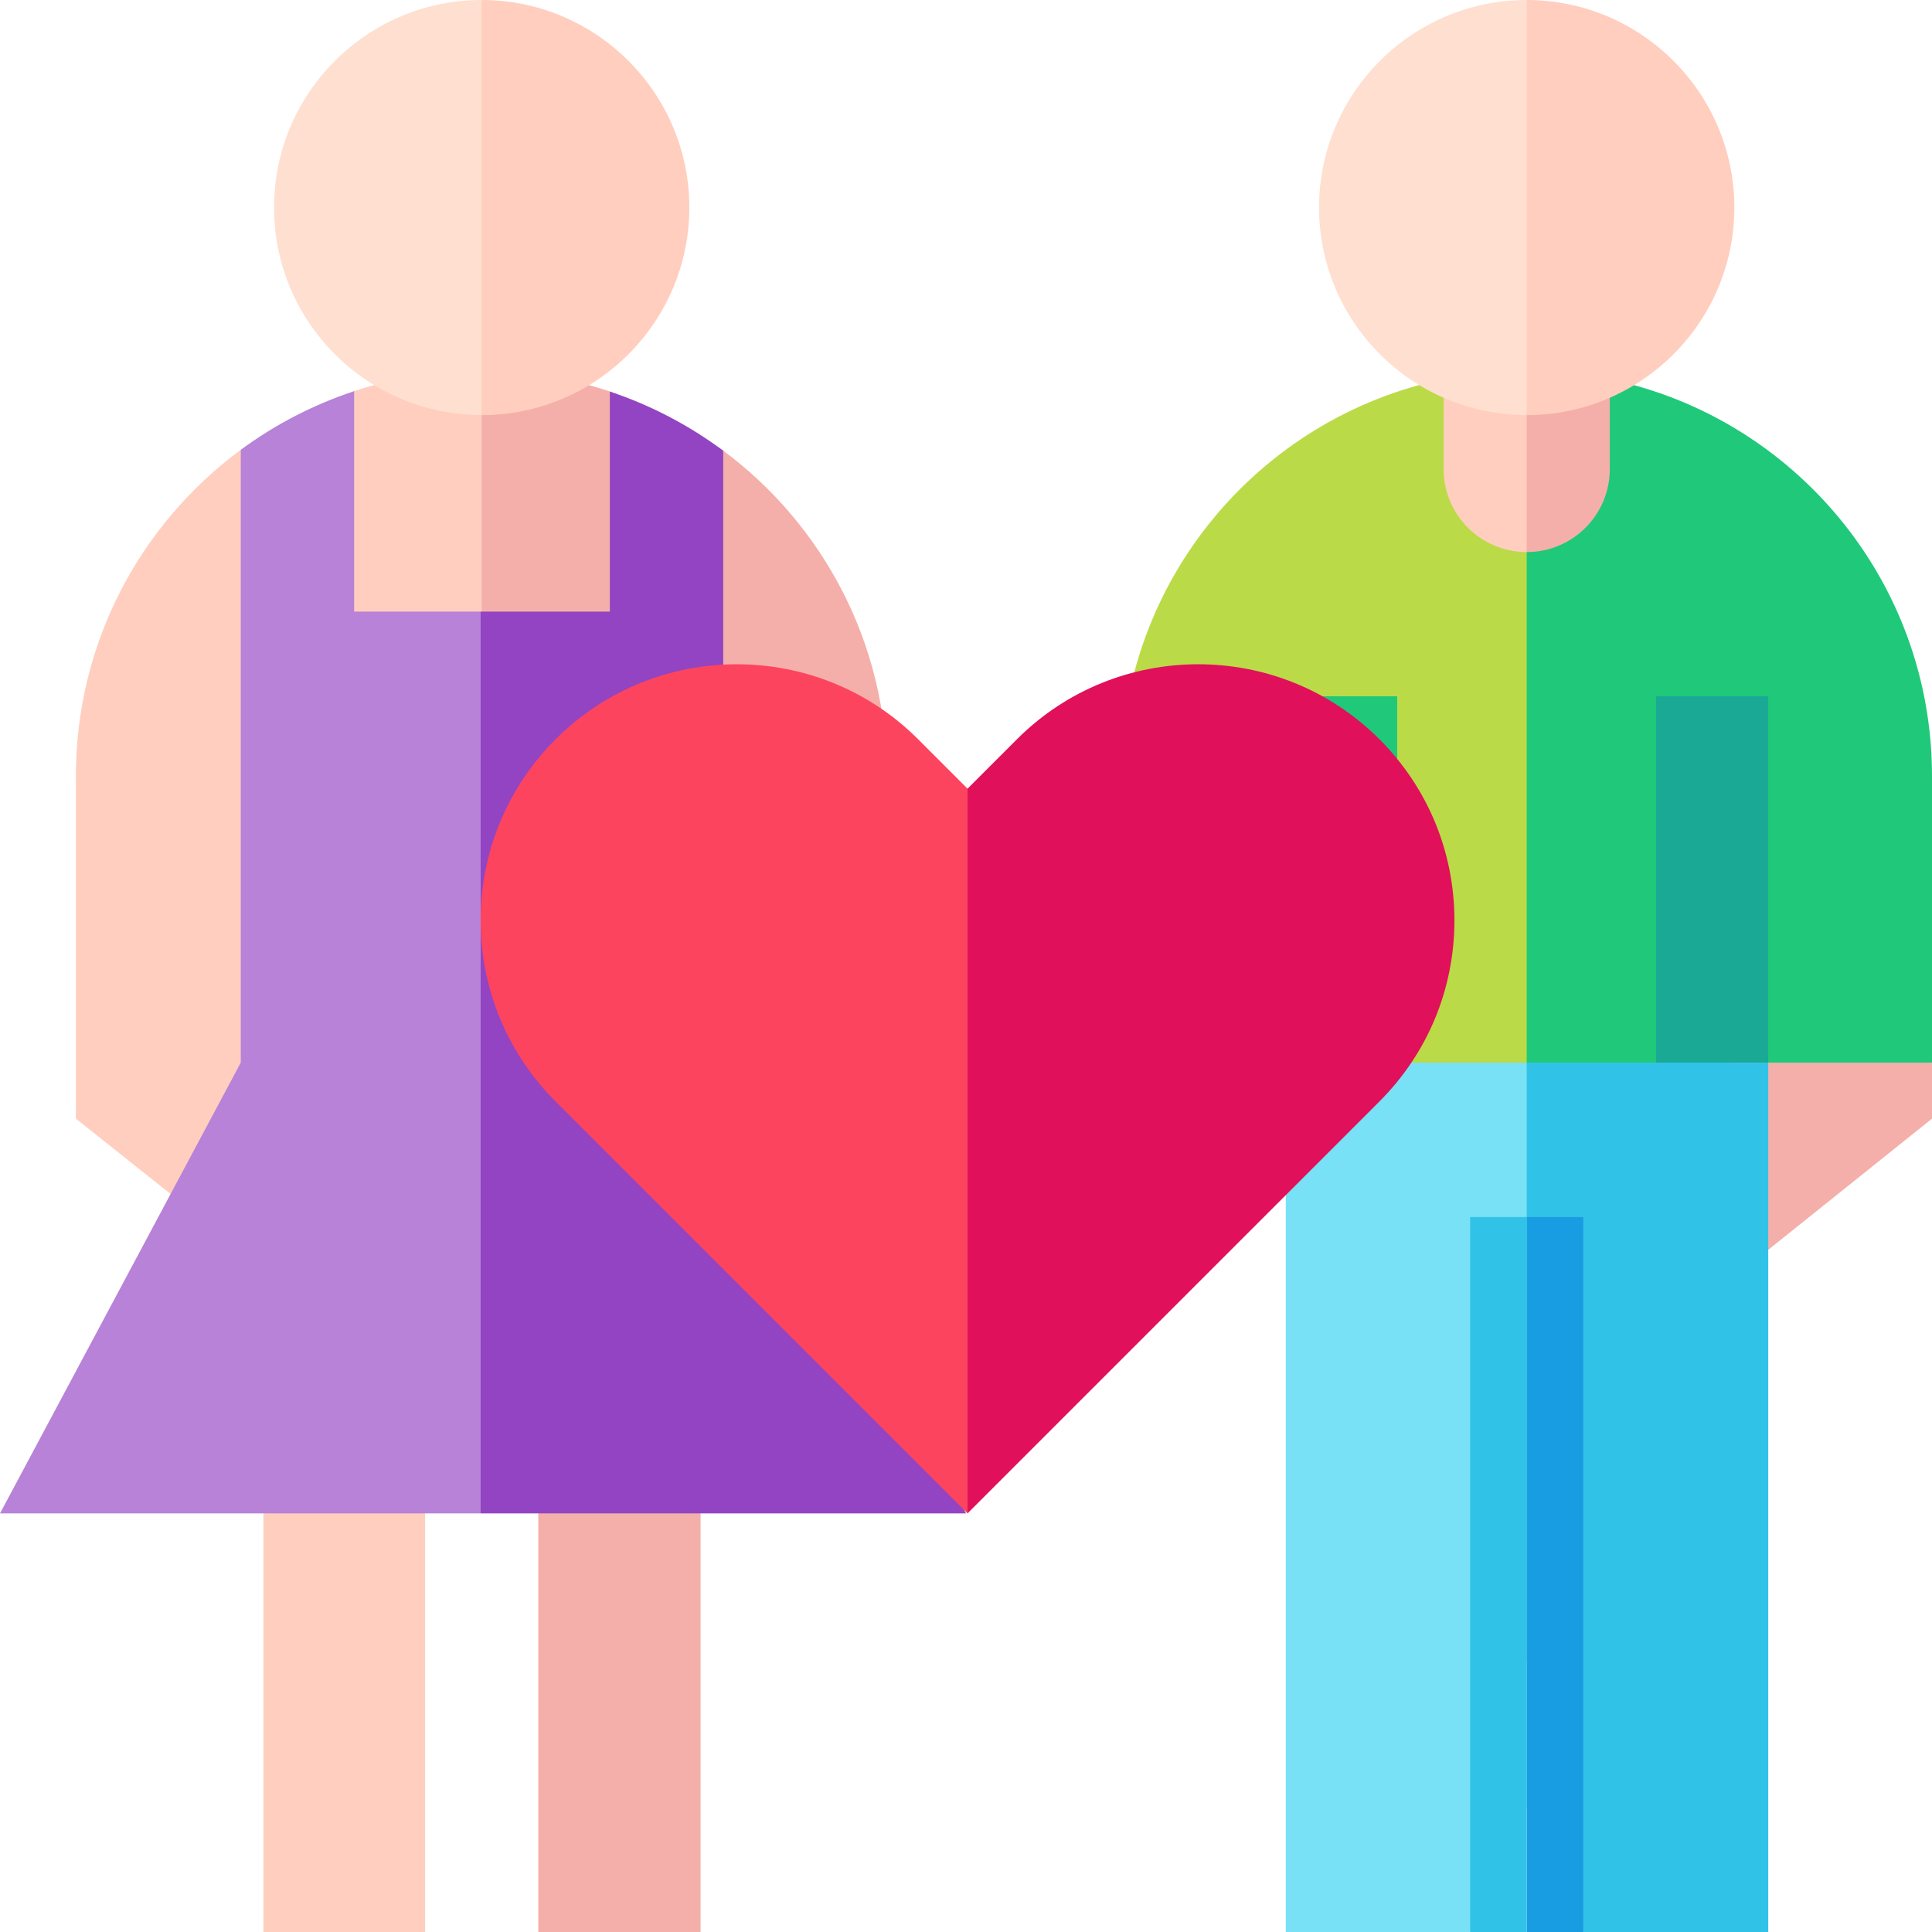 <svg id="Capa_1" enable-background="new 0 0 512 512" height="512" viewBox="0 0 512 512" width="512" xmlns="http://www.w3.org/2000/svg"><g><g><g><g><g><path d="m404.524 103.708c-7.522 0-14.864-4.688-21.95-3.218-48.83 10.129-85.526 53.375-85.526 105.189v75.935l107.544 24.8 15-92.758-15-109.95c-.022-.001-.045.002-.068.002z" fill="#badb47"/><path d="m426.612 100.518c-7.107-1.484-14.472 3.159-22.019 3.187v202.708l107.407-24.799v-75.935c0-51.766-36.627-94.979-85.388-105.161z" fill="#1fc979"/></g><g><path d="m458.296 281.614 10.309 49.599 43.395-34.759v-14.84z" fill="#f5afaa"/></g><g><g><path d="m340.744 184.519h29.535v97.095h-29.535z" fill="#1fc979"/></g><g><path d="m438.906 184.519h29.699v97.095h-29.699z" fill="#19a995"/></g></g><g><path d="m340.744 281.614v230.386h48.848l26.009-124.696-11.009-105.69z" fill="#79e1f5"/></g><path d="m404.524 98.247c-7.523 0-14.864.776-21.95 2.246v23.805c0 12.155 9.858 22.009 22.018 22.009l7.5-48.059c-.022 0-7.545-.001-7.568-.001z" fill="#ffcebf"/><path d="m468.605 281.614h-64.013v197.376l15 33.01h49.013z" fill="#31c3e7"/><g><path d="m404.592 322.526h15v189.474h-15z" fill="#199de2"/><path d="m389.592 322.526h15v189.474h-15z" fill="#31c3e7"/></g><path d="m426.611 124.298v-23.776c-7.107-1.484-14.471-2.27-22.018-2.275v48.059c12.16.001 22.018-9.852 22.018-22.008z" fill="#f5afaa"/></g><g><path d="m349.564 55.006c0 30.33 24.685 55.005 55.028 55.005l11.009-55.005-11.009-55.006c-30.342 0-55.028 24.676-55.028 55.006z" fill="#ffdfcf"/><path d="m404.592 0v110.01c30.342 0 55.028-24.675 55.028-55.005 0-30.329-24.685-55.005-55.028-55.005z" fill="#ffcebf"/></g></g><g><g><g><g><path d="m142.652 213.656-15-109.95c-.023 0-.045.002-.068.002-7.522 0-14.864-4.688-21.95-3.218-4.017.833-7.952 1.891-11.791 3.159-5.249 1.734-10.319 14.625-15.175 17.111-5.218 2.671-10.188-5.01-14.868-1.555-26.503 19.565-43.691 51.013-43.691 86.474v90.776l43.696 34.759 63.848-24.8z" fill="#ffcebf"/><path d="m149.671 100.518c-7.107-1.484-14.472 3.159-22.019 3.187v202.708l64.012 24.8 43.396-34.759v-90.776c0-35.326-17.057-66.669-43.388-86.25-4.223-3.141-8.685-.18-13.353-2.683-5.313-2.849-10.893-11.063-16.693-12.998-3.891-1.297-7.88-2.378-11.955-3.229z" fill="#f5afaa"/></g><g><path d="m69.804 383.84h42.848v128.16h-42.848z" fill="#ffcebf"/><path d="m142.652 383.84h43.012v128.16h-43.012z" fill="#f5afaa"/></g></g><g><path d="m72.624 55.006c0 30.33 24.685 55.005 55.028 55.005l11.009-55.005-11.009-55.006c-30.342 0-55.028 24.676-55.028 55.006z" fill="#ffdfcf"/><path d="m127.652 0v110.01c30.342 0 55.028-24.675 55.028-55.005 0-30.329-24.686-55.005-55.028-55.005z" fill="#ffcebf"/></g></g><g><path d="m93.85 162.085v-58.415c-10.888 3.596-21.01 8.871-30.046 15.541v162.403l-63.804 119.448h127.375l15.277-97.809-15.277-141.168z" fill="#b782d7"/></g><path d="m191.664 281.614v-162.175c-9.029-6.714-19.15-12.036-30.046-15.67v58.317h-34.244v238.977h128.626z" fill="#9244c2"/></g></g><g><path d="m243.292 195.891c-26.475-26.474-69.553-26.474-96.028.001-12.825 12.824-19.888 29.876-19.888 48.014 0 18.137 7.063 35.189 19.888 48.014l109.143 109.143 26.986-112.514-26.986-79.544z" fill="#fd445f"/><path d="m365.549 195.891c-26.475-26.476-69.553-26.473-96.029 0l-13.114 13.114v192.058l109.143-109.143c12.825-12.825 19.888-29.877 19.888-48.015 0-18.137-7.063-35.189-19.888-48.014z" fill="#e1105a"/></g></g></svg>